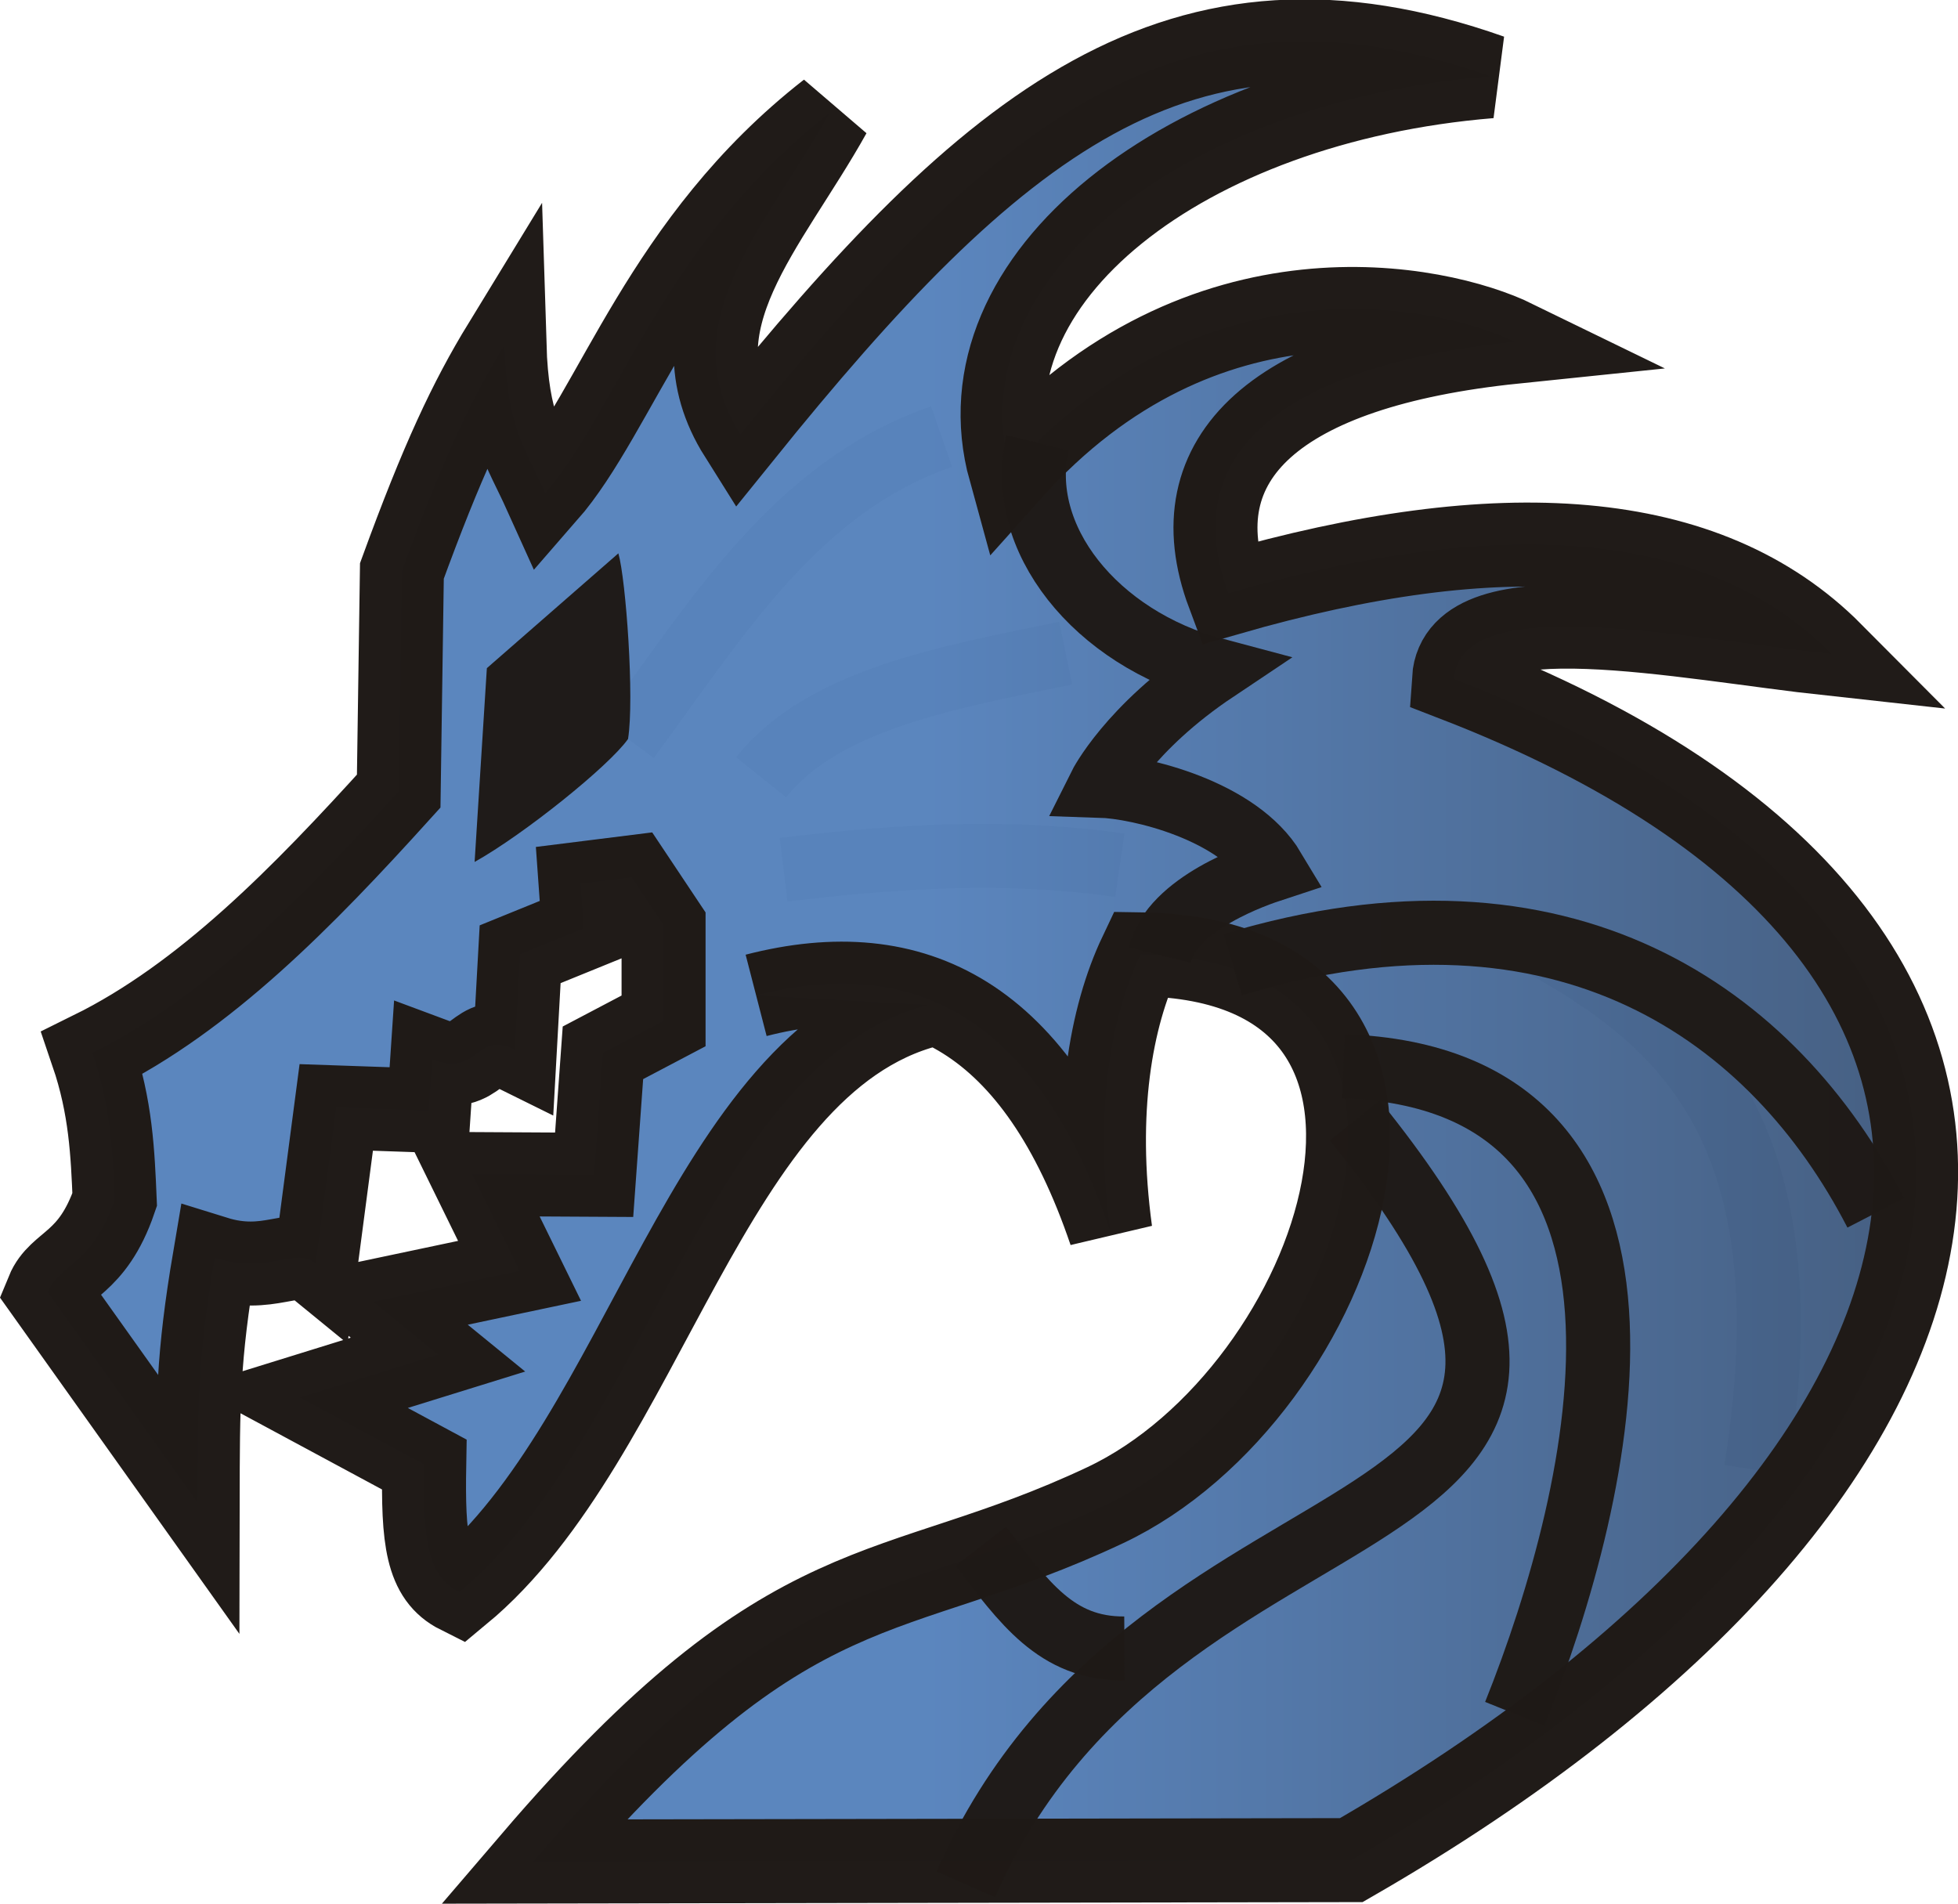 <?xml version="1.0" encoding="UTF-8" standalone="no"?>
<svg
   viewBox="0 0 158.848 154.438"
   version="1.1"
   id="svg7"
   sodipodi:docname="w+r.svg"
   width="158.848"
   height="154.438"
   inkscape:version="1.3.2 (091e20ef0f, 2023-11-25)"
   xmlns:inkscape="http://www.inkscape.org/namespaces/inkscape"
   xmlns:sodipodi="http://sodipodi.sourceforge.net/DTD/sodipodi-0.dtd"
   xmlns="http://www.w3.org/2000/svg"
   xmlns:svg="http://www.w3.org/2000/svg">
  <defs
     id="defs7">
    <linearGradient
       id="a"
       gradientUnits="userSpaceOnUse"
       x1="23.898"
       x2="85.692"
       y1="24.666"
       y2="24.666"
       gradientTransform="matrix(3.543,0,0,3.543,-9.161,-10.181)">
      <stop
         offset="0"
         stop-color="#fae4ed"
         id="stop1"
         style="stop-color:#5984bd;stop-opacity:1;" />
      <stop
         offset="1"
         stop-color="#1f1a17"
         stop-opacity=".992"
         id="stop2" />
    </linearGradient>
  </defs>
  <sodipodi:namedview
     id="namedview7"
     pagecolor="#ffffff"
     bordercolor="#000000"
     borderopacity="0.25"
     inkscape:showpageshadow="2"
     inkscape:pageopacity="0.0"
     inkscape:pagecheckerboard="0"
     inkscape:deskcolor="#d1d1d1"
     inkscape:zoom="7.3362328"
     inkscape:cx="52.820025"
     inkscape:cy="98.074859"
     inkscape:window-width="3840"
     inkscape:window-height="2160"
     inkscape:window-x="0"
     inkscape:window-y="0"
     inkscape:window-maximized="1"
     inkscape:current-layer="svg7" />
  <g
     fill="none"
     id="g8"
     transform="matrix(3.543,0,0,3.543,-9.161,-10.181)">
    <path
       d="m 26.341,13.009 c -0.514,2.169 1.319,4.478 4.075,5.207 -1.981,1.325 -2.641,2.646 -2.641,2.646 0.889,0.028 3.159,0.56 3.968,1.911 -0.375,0.123 -2.318,0.771 -2.607,1.969"
       opacity="0.99"
       stroke="#000000"
       stroke-width="1.467"
       id="path2" />
    <path
       d="m 30.811,24.959 c 7.613,-2.295 12.386,1.15 14.724,5.683"
       opacity="0.99"
       stroke="#000000"
       stroke-width="1.467"
       id="path3" />
    <path
       d="m 33.342,27.284 c 8.205,0.286 5.972,9.73 3.927,14.828"
       opacity="0.99"
       stroke="#000000"
       stroke-width="1.467"
       id="path4" />
    <path
       d="m 37.785,24.443 c 3.396,1.847 6.235,4.4 5.011,12.09"
       opacity="0.99"
       stroke="#000000"
       stroke-width="1.467"
       id="path5" />
    <path
       d="m 16.965,19.793 c 2.032,-2.742 3.831,-5.763 7.181,-6.923"
       opacity="0.99"
       stroke="#000000"
       stroke-width="1.467"
       id="path6" />
    <path
       d="m 20.529,22.789 c 2.566,-0.311 5.132,-0.476 7.698,-0.103"
       opacity="0.99"
       stroke="#000000"
       stroke-width="1.467"
       id="path7" />
    <path
       d="m 20.013,20.671 c 1.413,-1.768 4.223,-2.279 6.975,-2.842"
       opacity="0.99"
       stroke="#000000"
       stroke-width="1.467"
       id="path8" />
  </g>
  <path
     d="m 75.323,81.527 c -18.027,4.633 -22.929,35.125 -38.058,47.637 -2.627,-1.315 -2.955,-4.256 -2.848,-10.356 l -10.097,-5.437 11.213,-3.477 -5.259,-4.29 11.876,-2.506 -3.85,-7.85 9.902,0.055 0.713,-9.893 4.919,-2.589 v -7.767 l -2.589,-3.883 -4.142,0.518 0.259,3.625 -5.164,2.1 -0.43,7.741 c -3.232,-1.6 -2.835,2.244 -6.703,0.8 l -0.278,4.145 -7.508,-0.259 -1.665,12.658 c -1.694,-1.381 -3.752,0.929 -8.192,-0.451 -1.376,8.112 -1.372,11.757 -1.387,19.869 L 3.867,104.827 c 0.964,-2.346 3.596,-2.137 5.437,-7.508 -0.161,-3.748 -0.305,-7.488 -1.812,-11.909 9.139,-4.512 17.076,-12.633 24.854,-21.23 l 0.259,-17.864 c 3.258,-8.918 5.516,-13.747 8.32,-18.334 0.205,6.635 1.62,8.258 3.311,12.004 5.792,-6.631 9.617,-20.341 23.083,-30.838 C 62.189,18.355 54.343,26.131 60.069,35.236 80.462,9.953 95.712,-2.7 120.889,6.187 96.042,8.224 77.671,22.596 81.961,38.132 c 15.611,-17.442 34.756,-13.403 40.898,-10.407 -19.375,2.001 -27.298,9.427 -23.2,20.403 21.936,-6.301 38.729,-5.343 48.932,4.919 -12.287,-1.342 -30.16,-5.152 -30.631,2.04 56.318,21.732 45.614,64.756 -8.332,95.817 l -66.362,0.114 c 21.178,-24.729 28.748,-20.598 46.377,-28.898 19.311,-9.092 31.213,-44.309 2.887,-44.701 -2.407,5.069 -3.781,12.729 -2.449,22.489 -5.912,-17.388 -15.928,-22.465 -28.738,-19.158"
     fill="url(#a)"
     opacity="0.99"
     stroke="#1f1a17"
     stroke-width="6.815"
     id="path9"
     style="fill:url(#a)" />
  <path
     d="m 84.177,35.913 c -1.822,7.685 4.674,15.866 14.438,18.45 -7.021,4.694 -9.358,9.375 -9.358,9.375 3.149,0.1 11.194,1.983 14.06,6.772 -1.328,0.436 -8.212,2.731 -9.238,6.975"
     fill="none"
     opacity="0.99"
     stroke="#1f1a17"
     stroke-opacity="0.992"
     stroke-width="5.199"
     id="path10" />
  <path
     d="m 100.014,78.259 c 26.976,-8.13 43.889,4.076 52.175,20.138"
     fill="none"
     opacity="0.99"
     stroke="#1f1a17"
     stroke-opacity="0.992"
     stroke-width="5.199"
     id="path11" />
  <path
     d="m 108.984,86.498 c 29.072,1.014 21.16,34.476 13.913,52.541"
     fill="none"
     opacity="0.99"
     stroke="#1f1a17"
     stroke-opacity="0.992"
     stroke-width="5.199"
     id="path12" />
  <path
     d="m 50.168,44.89 -10.67,9.315 -0.994,15.721 c 4.007,-2.238 10.912,-7.791 12.447,-9.974 0.527,-3.26 -0.172,-12.94 -0.783,-15.062 z"
     fill="#1f1a17"
     fill-opacity="0.992"
     opacity="0.99"
     id="path13"
     style="stroke-width:3.543" />
  <path
     d="M 109.899,90.891 C 139.872,128.008 94.197,116.801 78.349,152.872"
     fill="none"
     opacity="0.99"
     stroke="#1f1a17"
     stroke-opacity="0.992"
     stroke-width="5.199"
     id="path14" />
  <path
     d="m 79.566,125.44 c 3.517,4.543 6.106,8.336 11.66,8.296"
     fill="none"
     opacity="0.99"
     stroke="#1f1a17"
     stroke-opacity="0.992"
     stroke-width="5.199"
     id="path15" />
  <path
     style="font-variation-settings:'wdth' 80, 'wght' 749;fill:none;stroke-width:0.136"
     d="m 37.983,123.366 c -0.049,-0.128 -0.091,-1.684 -0.092,-3.458 l -0.003,-3.226 -2.302,-1.222 -2.302,-1.222 4.589,-1.415 c 2.524,-0.778 4.638,-1.461 4.698,-1.517 0.06,-0.056 -0.904,-0.923 -2.142,-1.927 -1.693,-1.373 -2.193,-1.846 -2.017,-1.908 0.129,-0.045 2.105,-0.47 4.392,-0.944 2.287,-0.474 4.212,-0.909 4.278,-0.966 0.066,-0.058 -0.62,-1.611 -1.525,-3.453 l -1.646,-3.349 h 3.738 3.738 l 0.062,-0.307 c 0.059,-0.294 0.769,-10.158 0.764,-10.614 -0.002,-0.149 0.818,-0.651 2.519,-1.542 l 2.522,-1.321 V 79.429 73.886 l -2.147,-3.229 c -1.963,-2.952 -2.176,-3.224 -2.488,-3.17 -0.187,0.032 -2.332,0.306 -4.765,0.608 -2.433,0.302 -4.431,0.562 -4.439,0.577 -0.008,0.016 0.055,0.98 0.141,2.142 0.086,1.162 0.121,2.153 0.077,2.201 -0.043,0.049 -1.091,0.498 -2.328,0.999 -1.237,0.501 -2.294,0.953 -2.348,1.006 -0.055,0.052 -0.164,1.32 -0.244,2.817 -0.179,3.375 -0.239,3.881 -0.462,3.881 -0.096,0 -0.535,0.232 -0.975,0.517 l -0.801,0.517 -2.254,-0.839 -2.254,-0.839 -0.09,0.766 c -0.049,0.421 -0.134,1.614 -0.188,2.651 -0.07,1.343 -0.15,1.905 -0.275,1.953 -0.097,0.037 -1.73,0.01 -3.628,-0.06 -1.898,-0.07 -3.473,-0.11 -3.5,-0.088 -0.044,0.037 -1.644,11.926 -1.652,12.279 -0.005,0.224 -1.814,0.502 -2.721,0.419 -0.417,-0.038 -1.766,-0.382 -2.998,-0.764 -1.232,-0.382 -2.251,-0.68 -2.265,-0.662 -0.014,0.018 -0.308,1.811 -0.654,3.985 -0.597,3.75 -0.909,6.104 -1.144,8.611 l -0.104,1.114 -2.202,-3.088 -2.202,-3.088 0.907,-0.957 c 1.409,-1.486 2.454,-3.223 3.228,-5.369 l 0.351,-0.973 -0.144,-2.487 c -0.16,-2.761 -0.435,-5.145 -0.802,-6.957 l -0.243,-1.198 0.827,-0.497 C 18.858,82.817 25.004,77.372 33.82,67.74 l 1.991,-2.175 0.135,-9.337 0.135,-9.337 0.917,-2.385 c 0.925,-2.407 2.39,-6.011 2.491,-6.13 0.092,-0.107 0.243,0.199 2.033,4.124 0.95,2.083 1.77,3.77 1.821,3.749 0.107,-0.044 3.444,-3.871 4.389,-5.035 1.207,-1.484 2.942,-4.276 5.7,-9.171 l 1.147,-2.036 0.23,1.168 c 0.318,1.618 0.599,2.535 1.14,3.722 0.493,1.081 3.613,6.202 3.779,6.202 0.054,0 1.126,-1.273 2.383,-2.828 5.477,-6.782 9.278,-11.161 12.75,-14.687 l 2.281,-2.317 -0.003,8.042 -0.003,8.042 -0.474,-1.295 c -0.26,-0.712 -0.559,-1.479 -0.664,-1.704 -0.105,-0.225 -0.233,-0.578 -0.284,-0.785 -0.052,-0.207 -0.148,-0.41 -0.214,-0.45 -0.183,-0.113 -2.454,0.823 -4.212,1.736 -6.436,3.342 -11.478,8.385 -19.298,19.302 l -0.808,1.128 -0.09,-2.219 c -0.049,-1.22 -0.16,-2.955 -0.246,-3.854 -0.153,-1.6 -0.536,-4.318 -0.62,-4.407 -0.023,-0.025 -2.471,2.078 -5.439,4.673 -4.278,3.74 -5.396,4.786 -5.396,5.043 0,0.179 -0.217,3.712 -0.481,7.852 -0.265,4.14 -0.454,7.554 -0.42,7.588 0.095,0.095 2.562,-1.492 4.358,-2.803 2.488,-1.817 5.314,-4.17 6.858,-5.713 l 1.399,-1.398 0.962,0.702 c 0.529,0.386 0.984,0.678 1.011,0.648 0.027,-0.029 1.383,-1.894 3.014,-4.143 4.608,-6.354 6.335,-8.509 9.054,-11.295 2.123,-2.176 3.828,-3.618 5.914,-5.003 1.647,-1.094 3.935,-2.295 5.011,-2.632 0.33,-0.103 0.708,-0.233 0.84,-0.287 0.227,-0.094 0.238,0.274 0.204,7.092 l -0.035,7.191 -2.389,0.7 c -5.759,1.687 -9.206,3.303 -12.221,5.727 -1.018,0.819 -2.634,2.452 -2.634,2.663 0,0.103 3.772,3.138 3.899,3.138 0.048,0 0.485,-0.402 0.972,-0.893 1.49,-1.505 3.714,-2.918 6.17,-3.92 1.701,-0.694 3.865,-1.412 5.146,-1.708 l 1.125,-0.259 v 4.537 4.537 l -1.125,0.08 c -0.619,0.044 -2.137,0.145 -3.374,0.226 -2.328,0.151 -5.083,0.398 -7.736,0.694 -1.509,0.168 -1.533,0.176 -1.532,0.518 0.002,0.428 0.519,4.661 0.576,4.719 0.023,0.023 1.052,-0.073 2.288,-0.213 3.973,-0.451 8.733,-0.777 10.323,-0.708 l 0.579,0.025 v 2.929 2.929 l -0.877,-0.33 c -1.116,-0.42 -3.39,-0.986 -4.712,-1.172 -1.345,-0.19 -5.065,-0.189 -6.611,0.002 -1.114,0.137 -4.417,0.763 -4.508,0.854 -0.032,0.032 1.05,4.319 1.562,6.19 l 0.155,0.566 0.714,-0.177 c 1.659,-0.411 1.662,-0.498 -0.045,1.249 -2.405,2.461 -4.395,5.057 -6.83,8.905 -1.587,2.507 -2.869,4.767 -6.11,10.768 -5.341,9.89 -7.461,13.352 -10.339,16.888 -0.573,0.704 -1.14,1.402 -1.26,1.55 -0.199,0.246 -0.225,0.25 -0.307,0.037 z"
     id="path22" />
  <path
     style="font-variation-settings:'wdth' 80, 'wght' 749;fill:none;stroke-width:0.136"
     d="m 37.983,123.366 c -0.049,-0.128 -0.091,-1.684 -0.092,-3.458 l -0.003,-3.226 -2.302,-1.222 -2.302,-1.222 4.589,-1.415 c 2.524,-0.778 4.638,-1.461 4.698,-1.517 0.06,-0.056 -0.904,-0.923 -2.142,-1.927 -1.693,-1.373 -2.193,-1.846 -2.017,-1.908 0.129,-0.045 2.105,-0.47 4.392,-0.944 2.287,-0.474 4.212,-0.909 4.278,-0.966 0.066,-0.058 -0.62,-1.611 -1.525,-3.453 l -1.646,-3.349 h 3.738 3.738 l 0.062,-0.307 c 0.059,-0.294 0.769,-10.158 0.764,-10.614 -0.002,-0.149 0.818,-0.651 2.519,-1.542 l 2.522,-1.321 V 79.429 73.886 l -2.147,-3.229 c -1.963,-2.952 -2.176,-3.224 -2.488,-3.17 -0.187,0.032 -2.332,0.306 -4.765,0.608 -2.433,0.302 -4.431,0.562 -4.439,0.577 -0.008,0.016 0.055,0.98 0.141,2.142 0.086,1.162 0.121,2.153 0.077,2.201 -0.043,0.049 -1.091,0.498 -2.328,0.999 -1.237,0.501 -2.294,0.953 -2.348,1.006 -0.055,0.052 -0.164,1.32 -0.244,2.817 -0.179,3.375 -0.239,3.881 -0.462,3.881 -0.096,0 -0.535,0.232 -0.975,0.517 l -0.801,0.517 -2.254,-0.839 -2.254,-0.839 -0.09,0.766 c -0.049,0.421 -0.134,1.614 -0.188,2.651 -0.07,1.343 -0.15,1.905 -0.275,1.953 -0.097,0.037 -1.73,0.01 -3.628,-0.06 -1.898,-0.07 -3.473,-0.11 -3.5,-0.088 -0.044,0.037 -1.644,11.926 -1.652,12.279 -0.005,0.224 -1.814,0.502 -2.721,0.419 -0.417,-0.038 -1.766,-0.382 -2.998,-0.764 -1.232,-0.382 -2.251,-0.68 -2.265,-0.662 -0.014,0.018 -0.308,1.811 -0.654,3.985 -0.597,3.75 -0.909,6.104 -1.144,8.611 l -0.104,1.114 -2.202,-3.088 -2.202,-3.088 0.907,-0.957 c 1.409,-1.486 2.454,-3.223 3.228,-5.369 l 0.351,-0.973 -0.144,-2.487 c -0.16,-2.761 -0.435,-5.145 -0.802,-6.957 l -0.243,-1.198 0.827,-0.497 C 18.858,82.817 25.004,77.372 33.82,67.74 l 1.991,-2.175 0.135,-9.337 0.135,-9.337 0.917,-2.385 c 0.925,-2.407 2.39,-6.011 2.491,-6.13 0.092,-0.107 0.243,0.199 2.033,4.124 0.95,2.083 1.77,3.77 1.821,3.749 0.107,-0.044 3.444,-3.871 4.389,-5.035 1.207,-1.484 2.942,-4.276 5.7,-9.171 l 1.147,-2.036 0.23,1.168 c 0.318,1.618 0.599,2.535 1.14,3.722 0.493,1.081 3.613,6.202 3.779,6.202 0.054,0 1.126,-1.273 2.383,-2.828 5.477,-6.782 9.278,-11.161 12.75,-14.687 l 2.281,-2.317 -0.003,8.042 -0.003,8.042 -0.474,-1.295 c -0.26,-0.712 -0.559,-1.479 -0.664,-1.704 -0.105,-0.225 -0.233,-0.578 -0.284,-0.785 -0.052,-0.207 -0.148,-0.41 -0.214,-0.45 -0.183,-0.113 -2.454,0.823 -4.212,1.736 -6.436,3.342 -11.478,8.385 -19.298,19.302 l -0.808,1.128 -0.09,-2.219 c -0.049,-1.22 -0.16,-2.955 -0.246,-3.854 -0.153,-1.6 -0.536,-4.318 -0.62,-4.407 -0.023,-0.025 -2.471,2.078 -5.439,4.673 -4.278,3.74 -5.396,4.786 -5.396,5.043 0,0.179 -0.217,3.712 -0.481,7.852 -0.265,4.14 -0.454,7.554 -0.42,7.588 0.095,0.095 2.562,-1.492 4.358,-2.803 2.488,-1.817 5.314,-4.17 6.858,-5.713 l 1.399,-1.398 0.962,0.702 c 0.529,0.386 0.984,0.678 1.011,0.648 0.027,-0.029 1.383,-1.894 3.014,-4.143 4.608,-6.354 6.335,-8.509 9.054,-11.295 2.123,-2.176 3.828,-3.618 5.914,-5.003 1.647,-1.094 3.935,-2.295 5.011,-2.632 0.33,-0.103 0.708,-0.233 0.84,-0.287 0.227,-0.094 0.238,0.274 0.204,7.092 l -0.035,7.191 -2.389,0.7 c -5.759,1.687 -9.206,3.303 -12.221,5.727 -1.018,0.819 -2.634,2.452 -2.634,2.663 0,0.103 3.772,3.138 3.899,3.138 0.048,0 0.485,-0.402 0.972,-0.893 1.49,-1.505 3.714,-2.918 6.17,-3.92 1.701,-0.694 3.865,-1.412 5.146,-1.708 l 1.125,-0.259 v 4.537 4.537 l -1.125,0.08 c -0.619,0.044 -2.137,0.145 -3.374,0.226 -2.328,0.151 -5.083,0.398 -7.736,0.694 -1.509,0.168 -1.533,0.176 -1.532,0.518 0.002,0.428 0.519,4.661 0.576,4.719 0.023,0.023 1.052,-0.073 2.288,-0.213 3.973,-0.451 8.733,-0.777 10.323,-0.708 l 0.579,0.025 v 2.929 2.929 l -0.877,-0.33 c -1.116,-0.42 -3.39,-0.986 -4.712,-1.172 -1.345,-0.19 -5.065,-0.189 -6.611,0.002 -1.114,0.137 -4.417,0.763 -4.508,0.854 -0.032,0.032 1.05,4.319 1.562,6.19 l 0.155,0.566 0.714,-0.177 c 1.659,-0.411 1.662,-0.498 -0.045,1.249 -2.405,2.461 -4.395,5.057 -6.83,8.905 -1.587,2.507 -2.869,4.767 -6.11,10.768 -5.341,9.89 -7.461,13.352 -10.339,16.888 -0.573,0.704 -1.14,1.402 -1.26,1.55 -0.199,0.246 -0.225,0.25 -0.307,0.037 z"
     id="path23" />
  <path
     style="font-variation-settings:'wdth' 80, 'wght' 749;fill:none;stroke-width:0.136"
     d="m 37.983,123.366 c -0.049,-0.128 -0.091,-1.684 -0.092,-3.458 l -0.003,-3.226 -2.302,-1.222 -2.302,-1.222 4.589,-1.415 c 2.524,-0.778 4.638,-1.461 4.698,-1.517 0.06,-0.056 -0.904,-0.923 -2.142,-1.927 -1.693,-1.373 -2.193,-1.846 -2.017,-1.908 0.129,-0.045 2.105,-0.47 4.392,-0.944 2.287,-0.474 4.212,-0.909 4.278,-0.966 0.066,-0.058 -0.62,-1.611 -1.525,-3.453 l -1.646,-3.349 h 3.738 3.738 l 0.062,-0.307 c 0.059,-0.294 0.769,-10.158 0.764,-10.614 -0.002,-0.149 0.818,-0.651 2.519,-1.542 l 2.522,-1.321 V 79.429 73.886 l -2.147,-3.229 c -1.963,-2.952 -2.176,-3.224 -2.488,-3.17 -0.187,0.032 -2.332,0.306 -4.765,0.608 -2.433,0.302 -4.431,0.562 -4.439,0.577 -0.008,0.016 0.055,0.98 0.141,2.142 0.086,1.162 0.121,2.153 0.077,2.201 -0.043,0.049 -1.091,0.498 -2.328,0.999 -1.237,0.501 -2.294,0.953 -2.348,1.006 -0.055,0.052 -0.164,1.32 -0.244,2.817 -0.179,3.375 -0.239,3.881 -0.462,3.881 -0.096,0 -0.535,0.232 -0.975,0.517 l -0.801,0.517 -2.254,-0.839 -2.254,-0.839 -0.09,0.766 c -0.049,0.421 -0.134,1.614 -0.188,2.651 -0.07,1.343 -0.15,1.905 -0.275,1.953 -0.097,0.037 -1.73,0.01 -3.628,-0.06 -1.898,-0.07 -3.473,-0.11 -3.5,-0.088 -0.044,0.037 -1.644,11.926 -1.652,12.279 -0.005,0.224 -1.814,0.502 -2.721,0.419 -0.417,-0.038 -1.766,-0.382 -2.998,-0.764 -1.232,-0.382 -2.251,-0.68 -2.265,-0.662 -0.014,0.018 -0.308,1.811 -0.654,3.985 -0.597,3.75 -0.909,6.104 -1.144,8.611 l -0.104,1.114 -2.202,-3.088 -2.202,-3.088 0.907,-0.957 c 1.409,-1.486 2.454,-3.223 3.228,-5.369 l 0.351,-0.973 -0.144,-2.487 c -0.16,-2.761 -0.435,-5.145 -0.802,-6.957 l -0.243,-1.198 0.827,-0.497 C 18.858,82.817 25.004,77.372 33.82,67.74 l 1.991,-2.175 0.135,-9.337 0.135,-9.337 0.917,-2.385 c 0.925,-2.407 2.39,-6.011 2.491,-6.13 0.092,-0.107 0.243,0.199 2.033,4.124 0.95,2.083 1.77,3.77 1.821,3.749 0.107,-0.044 3.444,-3.871 4.389,-5.035 1.207,-1.484 2.942,-4.276 5.7,-9.171 l 1.147,-2.036 0.23,1.168 c 0.318,1.618 0.599,2.535 1.14,3.722 0.493,1.081 3.613,6.202 3.779,6.202 0.054,0 1.126,-1.273 2.383,-2.828 5.477,-6.782 9.278,-11.161 12.75,-14.687 l 2.281,-2.317 -0.003,8.042 -0.003,8.042 -0.474,-1.295 c -0.26,-0.712 -0.559,-1.479 -0.664,-1.704 -0.105,-0.225 -0.233,-0.578 -0.284,-0.785 -0.052,-0.207 -0.148,-0.41 -0.214,-0.45 -0.183,-0.113 -2.454,0.823 -4.212,1.736 -6.436,3.342 -11.478,8.385 -19.298,19.302 l -0.808,1.128 -0.09,-2.219 c -0.049,-1.22 -0.16,-2.955 -0.246,-3.854 -0.153,-1.6 -0.536,-4.318 -0.62,-4.407 -0.023,-0.025 -2.471,2.078 -5.439,4.673 -4.278,3.74 -5.396,4.786 -5.396,5.043 0,0.179 -0.217,3.712 -0.481,7.852 -0.265,4.14 -0.454,7.554 -0.42,7.588 0.095,0.095 2.562,-1.492 4.358,-2.803 2.488,-1.817 5.314,-4.17 6.858,-5.713 l 1.399,-1.398 0.962,0.702 c 0.529,0.386 0.984,0.678 1.011,0.648 0.027,-0.029 1.383,-1.894 3.014,-4.143 4.608,-6.354 6.335,-8.509 9.054,-11.295 2.123,-2.176 3.828,-3.618 5.914,-5.003 1.647,-1.094 3.935,-2.295 5.011,-2.632 0.33,-0.103 0.708,-0.233 0.84,-0.287 0.227,-0.094 0.238,0.274 0.204,7.092 l -0.035,7.191 -2.389,0.7 c -5.759,1.687 -9.206,3.303 -12.221,5.727 -1.018,0.819 -2.634,2.452 -2.634,2.663 0,0.103 3.772,3.138 3.899,3.138 0.048,0 0.485,-0.402 0.972,-0.893 1.49,-1.505 3.714,-2.918 6.17,-3.92 1.701,-0.694 3.865,-1.412 5.146,-1.708 l 1.125,-0.259 v 4.537 4.537 l -1.125,0.08 c -0.619,0.044 -2.137,0.145 -3.374,0.226 -2.328,0.151 -5.083,0.398 -7.736,0.694 -1.509,0.168 -1.533,0.176 -1.532,0.518 0.002,0.428 0.519,4.661 0.576,4.719 0.023,0.023 1.052,-0.073 2.288,-0.213 3.973,-0.451 8.733,-0.777 10.323,-0.708 l 0.579,0.025 v 2.929 2.929 l -0.877,-0.33 c -1.116,-0.42 -3.39,-0.986 -4.712,-1.172 -1.345,-0.19 -5.065,-0.189 -6.611,0.002 -1.114,0.137 -4.417,0.763 -4.508,0.854 -0.032,0.032 1.05,4.319 1.562,6.19 l 0.155,0.566 0.714,-0.177 c 1.659,-0.411 1.662,-0.498 -0.045,1.249 -2.405,2.461 -4.395,5.057 -6.83,8.905 -1.587,2.507 -2.869,4.767 -6.11,10.768 -5.341,9.89 -7.461,13.352 -10.339,16.888 -0.573,0.704 -1.14,1.402 -1.26,1.55 -0.199,0.246 -0.225,0.25 -0.307,0.037 z"
     id="path24" />
  <path
     style="font-variation-settings:'wdth' 80, 'wght' 749;fill:none;stroke-width:0.136"
     d="m 36.196,154.221 c 0.31,-0.512 7.796,-9.07 9.765,-11.164 6.63,-7.048 12.484,-11.673 18.785,-14.838 3.071,-1.542 5.476,-2.486 11.518,-4.52 11.964,-4.027 16.016,-6.197 20.439,-10.942 4.741,-5.086 7.894,-11.096 9.028,-17.204 0.345,-1.859 0.316,-5.111 -0.059,-6.624 -0.692,-2.793 -2.078,-4.749 -4.327,-6.109 -1.502,-0.908 -4.344,-1.771 -6.026,-1.829 l -0.648,-0.022 -0.248,0.75 c -0.372,1.126 -0.87,3.299 -1.124,4.907 -0.428,2.709 -0.417,9.535 0.02,12.274 l 0.077,0.483 -3.114,0.732 c -1.713,0.403 -3.183,0.756 -3.268,0.786 -0.084,0.03 -0.196,-0.119 -0.249,-0.329 -0.36,-1.448 -2.302,-5.764 -3.538,-7.865 -1.739,-2.954 -4.164,-5.645 -6.405,-7.106 L 75.671,84.848 74.809,85.172 c -2.487,0.936 -4.398,2.196 -6.637,4.375 -3.605,3.508 -6.348,7.603 -11.602,17.32 -3.755,6.945 -4.587,8.44 -6.105,10.973 -3.861,6.443 -7.363,10.796 -11.331,14.083 l -1.417,1.174 -1.513,-0.774 c -3.159,-1.616 -4.512,-3.787 -4.981,-7.99 -0.08,-0.717 -0.147,-1.811 -0.149,-2.433 l -0.003,-1.13 -5.755,-3.09 c -3.165,-1.7 -5.786,-3.059 -5.824,-3.022 -0.038,0.038 -0.1,4.003 -0.137,8.812 l -0.068,8.743 L 9.698,118.745 0.108,105.276 0.543,104.231 c 0.721,-1.734 1.057,-2.2 2.866,-3.975 1.366,-1.341 1.82,-1.882 2.13,-2.539 L 5.933,96.882 5.829,94.991 C 5.628,91.327 5.146,88.839 3.961,85.34 3.658,84.446 3.425,83.702 3.443,83.688 3.461,83.673 4.582,83.104 5.934,82.424 12.715,79.012 18.61,74.141 27.296,64.773 l 1.738,-1.874 0.005,-1.529 c 0.003,-0.841 0.061,-4.719 0.128,-8.617 l 0.122,-7.088 0.964,-2.568 C 33.479,34.502 35.077,31.251 40.29,22.674 l 3.534,-5.815 0.088,0.839 c 0.049,0.462 0.159,3.262 0.245,6.224 0.086,2.961 0.216,5.906 0.289,6.543 0.183,1.589 0.398,2.607 0.534,2.523 0.062,-0.039 0.958,-1.558 1.991,-3.376 4.141,-7.291 6.905,-11.454 10.067,-15.164 2.558,-3.001 7.893,-7.99 8.289,-7.751 0.094,0.057 1.227,1.012 2.518,2.123 l 2.347,2.021 -0.701,1.19 c -0.385,0.655 -1.57,2.57 -2.632,4.257 -2.281,3.622 -2.8,4.508 -3.736,6.381 -0.875,1.748 -1.488,3.554 -1.59,4.683 l -0.078,0.863 0.454,-0.486 c 0.25,-0.267 1.41,-1.586 2.578,-2.931 C 77.825,9.447 88.285,2.342 100.418,0.395 c 1.826,-0.293 6.935,-0.405 9.12,-0.2 3.367,0.317 7.268,1.148 10.756,2.293 0.9,0.295 1.628,0.592 1.619,0.66 -0.009,0.068 -0.188,1.503 -0.398,3.19 -0.209,1.687 -0.4,3.092 -0.424,3.122 -0.024,0.03 -1.041,0.167 -2.26,0.305 -15.171,1.708 -28.127,8.635 -32.527,17.391 -0.576,1.147 -1.312,3.151 -1.199,3.265 0.035,0.035 0.643,-0.367 1.352,-0.892 5.306,-3.936 11.14,-6.37 17.753,-7.408 1.615,-0.253 2.463,-0.299 5.521,-0.297 4.089,0.003 6.029,0.226 9.341,1.075 2.678,0.686 3.964,1.223 10.138,4.226 l 5.601,2.725 -6.849,0.71 c -7.44,0.771 -10.17,1.164 -13.14,1.889 -6.944,1.696 -11.216,4.416 -12.477,7.943 -0.298,0.835 -0.522,3.567 -0.292,3.567 0.07,0 1.289,-0.272 2.71,-0.604 18.996,-4.441 32.753,-3.007 42.863,4.468 1.52,1.124 9.944,9.402 9.634,9.467 -0.272,0.057 -10.598,-1.102 -15.563,-1.747 -5.167,-0.671 -8.477,-1.041 -10.905,-1.22 -2.46,-0.181 -5.751,-0.184 -5.861,-0.005 -0.046,0.075 -0.016,0.136 0.067,0.136 0.229,0 4.669,2.167 6.57,3.207 8.73,4.773 15.039,9.904 19.714,16.032 3.974,5.209 6.394,10.968 7.268,17.293 0.225,1.631 0.227,6.456 0.003,8.179 -0.918,7.063 -3.646,13.962 -8.246,20.855 -7.883,11.813 -20.693,22.998 -37.946,33.132 l -1.8,1.058 -37.239,0.101 c -31.895,0.086 -37.222,0.073 -37.123,-0.09 z m 45.317,-1.989 c 0.412,-0.869 1.15,-2.261 1.639,-3.094 l 0.889,-1.514 12.469,-0.068 12.469,-0.068 1.908,-1.172 c 3.847,-2.362 7.041,-4.459 10.397,-6.825 l 0.991,-0.699 1.497,0.587 c 0.824,0.323 1.522,0.562 1.553,0.531 0.058,-0.058 1.427,-3.66 1.704,-4.486 0.115,-0.342 0.494,-0.748 1.335,-1.431 4.634,-3.764 9.957,-9.117 13.245,-13.322 1.145,-1.464 1.109,-1.447 2.525,-1.186 0.433,0.08 0.816,0.118 0.85,0.084 0.034,-0.034 0.197,-1.066 0.362,-2.293 l 0.3,-2.231 0.836,-1.431 c 1.732,-2.966 3.115,-6.018 4.045,-8.928 0.526,-1.648 1.127,-4.208 1.265,-5.396 l 0.089,-0.761 1.279,-0.635 c 0.703,-0.349 1.279,-0.686 1.279,-0.748 0,-0.127 -1.85,-3.362 -2.208,-3.86 -0.222,-0.309 -0.232,-0.233 -0.239,1.805 -0.004,1.17 -0.047,2.416 -0.095,2.768 -0.087,0.634 -0.098,0.646 -1.051,1.126 -0.53,0.267 -0.983,0.426 -1.007,0.353 -0.116,-0.347 -1.543,-2.735 -2.547,-4.262 -2.917,-4.436 -6.685,-8.268 -10.914,-11.102 -2.854,-1.913 -7.338,-3.86 -10.837,-4.706 -4.867,-1.177 -10.476,-1.363 -16.182,-0.536 l -1.974,0.286 -0.429,-0.407 c -1.014,-0.961 -2.843,-2.043 -4.789,-2.832 l -1.088,-0.441 0.543,-0.146 c 2.806,-0.754 6.621,-1.47 9.676,-1.817 2.253,-0.256 8.315,-0.213 10.496,0.075 7.108,0.937 13.319,3.354 18.743,7.293 3.923,2.849 7.388,6.417 10.404,10.711 1.187,1.691 1.204,1.679 0.838,-0.604 -1.473,-9.178 -7.471,-17.199 -18.077,-24.174 -4.674,-3.074 -9.357,-5.438 -16.132,-8.144 l -2.999,-1.198 0.047,-1.524 c 0.028,-0.89 0.147,-1.883 0.287,-2.388 0.808,-2.915 3.396,-4.824 7.572,-5.585 0.675,-0.123 1.257,-0.256 1.295,-0.296 0.084,-0.088 -3.187,0.064 -5.316,0.248 -3.491,0.302 -8.094,1.084 -12.404,2.108 -3.181,0.756 -6.999,1.863 -6.796,1.971 0.102,0.054 1.289,0.388 2.638,0.742 1.349,0.354 2.496,0.684 2.547,0.733 0.052,0.049 -1.139,0.917 -2.645,1.929 -1.506,1.012 -3.287,2.261 -3.958,2.775 -1.194,0.915 -4.055,3.571 -4.055,3.764 0,0.054 0.506,0.236 1.125,0.405 1.484,0.406 3.604,1.251 4.873,1.942 2.835,1.545 4.541,3.17 6.173,5.877 0.578,0.96 1.052,1.788 1.052,1.84 0,0.053 -0.995,0.42 -2.212,0.816 -2.817,0.918 -5.874,2.345 -5.021,2.345 0.07,0 0.3,0.07 0.511,0.155 l 0.384,0.155 -0.702,0.22 -0.702,0.22 0.76,2.493 c 0.625,2.048 0.799,2.478 0.975,2.407 0.373,-0.15 4.258,-1.137 5.375,-1.365 l 1.071,-0.219 0.407,0.387 c 0.923,0.876 3.108,3.992 3.108,4.431 0,0.064 -0.429,0.076 -0.954,0.027 l -0.954,-0.089 v 0.748 c 0,0.411 -0.04,1.579 -0.089,2.596 l -0.089,1.848 1.077,0.087 c 2.109,0.17 2.114,0.069 -0.081,1.824 -1.754,1.403 -1.913,1.566 -1.749,1.792 0.099,0.137 0.835,1.107 1.634,2.157 0.8,1.049 1.621,2.16 1.824,2.467 0.204,0.308 0.415,0.56 0.469,0.56 0.203,0 0.59,-3.012 0.669,-5.204 l 0.082,-2.274 1.443,1.933 c 4.353,5.832 6.858,10.606 7.846,14.95 0.353,1.554 0.317,4.766 -0.069,6.202 -0.846,3.144 -3.001,6.097 -6.329,8.674 -1.935,1.499 -3.566,2.555 -9.024,5.842 -7.12,4.288 -10.196,6.374 -13.358,9.055 -3.185,2.701 -6.543,6.383 -8.493,9.313 l -0.748,1.125 h -2.91 c -1.601,0 -2.91,-0.029 -2.91,-0.063 0,-0.127 1.558,-2.63 2.463,-3.958 1.309,-1.92 2.937,-3.932 4.874,-6.024 l 1.665,-1.798 -1.177,-0.552 c -1.929,-0.904 -3.507,-2.152 -5.26,-4.161 -0.586,-0.672 -1.066,-1.259 -1.066,-1.304 0,-0.045 0.353,-0.193 0.784,-0.329 1.673,-0.526 4.123,-1.474 4.123,-1.596 0,-0.07 -0.126,-0.263 -0.281,-0.428 -0.154,-0.166 -0.842,-1.015 -1.528,-1.887 l -1.247,-1.586 -0.702,0.563 c -0.386,0.31 -1.29,1.021 -2.008,1.581 -0.775,0.603 -1.264,1.075 -1.202,1.159 0.057,0.078 0.51,0.669 1.007,1.315 l 0.904,1.174 -1.253,0.383 c -1.41,0.431 -5.528,1.874 -6.978,2.446 -4.927,1.943 -9.936,5.141 -14.705,9.387 -1.719,1.531 -5.809,5.558 -5.809,5.72 0,0.086 4.824,0.11 13.621,0.067 l 13.621,-0.065 -1.012,2.012 c -0.557,1.107 -1.011,2.063 -1.01,2.125 0.003,0.111 4.299,2.061 4.564,2.07 0.075,0.003 0.474,-0.706 0.886,-1.575 z m 9.678,-17.968 v -1.946 l 1.329,-1.012 c 3.177,-2.42 5.281,-3.793 11.931,-7.784 2.458,-1.475 5.034,-3.059 5.725,-3.521 2.832,-1.892 4.853,-3.736 5.942,-5.422 2.289,-3.542 1.294,-8.345 -3.164,-15.262 -0.942,-1.462 -0.816,-1.526 -1.442,0.735 -2.478,8.956 -9.031,17.941 -16.771,22.993 -2.162,1.411 -4.192,2.413 -8.112,4 -0.972,0.394 -1.787,0.775 -1.811,0.848 -0.058,0.174 1.46,1.573 2.345,2.161 0.896,0.595 2.056,1 3.157,1.103 l 0.871,0.081 v 0.504 c 0,0.462 -0.089,0.578 -1.066,1.396 -1.411,1.181 -2.75,2.426 -2.75,2.556 0,0.195 2.912,0.665 3.51,0.566 0.301,-0.05 0.307,-0.085 0.307,-1.997 z M 38.542,123.274 c 1.388,-1.531 3.597,-4.595 5.451,-7.557 1.149,-1.837 3.274,-5.611 5.825,-10.349 6.279,-11.66 8.975,-15.758 13.205,-20.072 1.028,-1.049 1.677,-1.806 1.547,-1.806 -0.123,0 -0.687,0.102 -1.252,0.226 -0.565,0.124 -1.047,0.201 -1.072,0.17 -0.024,-0.03 -0.403,-1.456 -0.841,-3.168 -0.646,-2.525 -0.761,-3.134 -0.611,-3.227 0.102,-0.063 1.018,-0.273 2.035,-0.467 6.969,-1.328 13.218,-0.152 18.27,3.436 1.283,0.911 3.963,3.44 5.005,4.723 l 0.545,0.671 0.232,-1.285 c 0.579,-3.206 1.376,-5.759 2.71,-8.679 l 0.825,-1.806 h 1.19 1.19 l -0.529,1.056 c -0.929,1.857 -1.08,1.659 1.784,2.34 1.358,0.323 2.489,0.565 2.513,0.538 0.024,-0.027 0.149,-0.256 0.277,-0.509 0.277,-0.544 1.231,-1.498 2.087,-2.087 0.493,-0.339 0.57,-0.444 0.399,-0.539 -0.35,-0.196 -3.331,-0.659 -4.931,-0.766 L 92.903,74.016 93.891,73.029 c 1.093,-1.092 2.432,-2.08 3.967,-2.928 l 1.01,-0.558 -0.329,-0.272 c -0.513,-0.424 -2.925,-1.538 -4.303,-1.988 -2.295,-0.749 -4.714,-1.085 -7.905,-1.1 l -1.111,-0.005 1.136,-2.212 c 1.535,-2.989 2.48,-4.288 4.912,-6.751 l 2.053,-2.079 -1.305,-0.739 c -2.098,-1.188 -3.652,-2.36 -5.255,-3.964 -2.091,-2.093 -3.238,-3.841 -4.559,-6.951 l -0.174,-0.409 -0.799,0.879 c -0.439,0.483 -0.824,0.851 -0.855,0.818 -0.12,-0.129 -1.982,-7.203 -2.15,-8.171 -0.288,-1.651 -0.224,-4.838 0.132,-6.642 1.127,-5.708 4.617,-11.051 10.124,-15.495 2.746,-2.217 6.904,-4.692 10.549,-6.28 2.765,-1.205 2.721,-1.18 1.908,-1.087 -2.407,0.274 -6.163,1.502 -9.201,3.01 -5.251,2.606 -9.551,5.901 -15.617,11.968 -4.472,4.473 -7.824,8.279 -13.692,15.543 l -2.691,3.331 -1.496,-2.412 c -1.652,-2.664 -2.088,-3.471 -2.587,-4.793 -0.387,-1.026 -0.849,-3.002 -0.853,-3.651 -0.002,-0.244 -0.049,-0.442 -0.105,-0.442 -0.056,6.38e-4 -0.946,1.488 -1.977,3.306 -2.08,3.665 -3.298,5.654 -4.406,7.192 -0.705,0.98 -4.767,5.758 -4.947,5.82 -0.047,0.016 -0.575,-1.057 -1.172,-2.385 -0.597,-1.328 -1.432,-3.149 -1.856,-4.045 l -0.77,-1.63 -0.207,0.403 c -0.307,0.598 -1.377,3.213 -2.45,5.992 l -0.948,2.454 -0.115,6.407 c -0.063,3.524 -0.12,7.725 -0.128,9.337 l -0.013,2.931 -2.057,2.249 c -8.184,8.949 -14.153,14.332 -19.991,18.027 -0.977,0.618 -1.87,1.186 -1.986,1.261 -0.188,0.122 -0.182,0.271 0.057,1.416 0.394,1.885 0.643,3.992 0.81,6.845 l 0.148,2.536 -0.548,1.419 c -0.712,1.844 -1.716,3.458 -2.96,4.76 -0.55,0.576 -1,1.082 -1,1.126 0,0.121 4.496,6.428 4.612,6.469 0.056,0.02 0.179,-0.87 0.275,-1.976 0.216,-2.504 0.415,-3.962 1.132,-8.317 0.312,-1.893 0.616,-3.442 0.677,-3.442 0.06,0 1.126,0.307 2.369,0.682 2.409,0.727 2.967,0.791 4.574,0.525 0.708,-0.117 0.948,-0.211 0.952,-0.375 0.011,-0.432 1.589,-12.15 1.643,-12.196 0.03,-0.026 1.643,0.011 3.583,0.082 2.536,0.093 3.554,0.088 3.62,-0.02 0.051,-0.082 0.162,-1.26 0.248,-2.619 0.086,-1.358 0.179,-2.493 0.208,-2.522 0.029,-0.029 1.048,0.316 2.265,0.766 l 2.212,0.819 0.434,-0.325 c 0.239,-0.179 0.691,-0.454 1.005,-0.612 0.679,-0.341 0.647,-0.188 0.858,-4.166 0.079,-1.495 0.158,-2.725 0.175,-2.735 0.017,-0.01 1.074,-0.437 2.349,-0.948 1.274,-0.512 2.356,-0.968 2.404,-1.013 0.048,-0.046 0.022,-1.018 -0.057,-2.162 -0.079,-1.143 -0.111,-2.111 -0.071,-2.151 0.076,-0.076 8.406,-1.151 8.935,-1.153 0.249,-9.46e-4 0.704,0.596 2.421,3.172 l 2.115,3.173 -0.036,5.429 -0.036,5.429 -2.487,1.315 -2.487,1.315 -0.011,0.545 c -0.006,0.3 -0.175,2.784 -0.376,5.521 l -0.365,4.975 -3.79,0.036 -3.79,0.036 0.095,0.305 c 0.052,0.167 0.791,1.697 1.642,3.399 0.851,1.702 1.502,3.119 1.447,3.149 -0.055,0.03 -2.109,0.476 -4.565,0.99 -2.456,0.515 -4.45,0.977 -4.43,1.028 0.02,0.051 1.033,0.905 2.253,1.899 1.22,0.994 2.201,1.823 2.181,1.842 -0.02,0.019 -2.061,0.662 -4.535,1.428 -2.474,0.766 -4.581,1.437 -4.683,1.491 -0.119,0.063 0.675,0.557 2.214,1.38 l 2.399,1.282 0.003,3.203 c 0.002,2.872 0.057,3.817 0.22,3.817 0.029,0 0.282,-0.254 0.563,-0.564 z m -14.565,-13.272 c 2.18,-0.675 3.961,-1.257 3.958,-1.295 -0.004,-0.037 -0.892,-0.774 -1.975,-1.636 -1.284,-1.023 -2.075,-1.562 -2.275,-1.553 -0.382,0.019 -3.429,0.367 -3.478,0.397 -0.048,0.031 -0.578,4.688 -0.578,5.084 0,0.202 0.069,0.301 0.192,0.273 0.106,-0.024 1.976,-0.596 4.156,-1.271 z m 4.438,-1.422 c 0.043,-0.07 0.016,-0.165 -0.06,-0.213 -0.076,-0.047 -0.139,0.01 -0.139,0.127 0,0.239 0.082,0.275 0.199,0.086 z m 4.981,-7.039 c 2.062,-0.43 3.775,-0.804 3.808,-0.831 0.032,-0.027 -0.734,-1.665 -1.704,-3.64 l -1.763,-3.59 -0.804,-0.088 c -0.442,-0.048 -1.242,-0.088 -1.778,-0.088 h -0.974 l -0.577,4.464 c -0.317,2.455 -0.575,4.517 -0.573,4.581 0.002,0.064 0.142,0.085 0.31,0.045 0.169,-0.04 1.994,-0.424 4.055,-0.853 z M 45.165,90.953 c 0.046,-0.544 0.185,-2.46 0.308,-4.26 0.124,-1.799 0.263,-3.31 0.31,-3.358 0.047,-0.048 1.113,-0.627 2.368,-1.287 l 2.283,-1.2 V 79.249 77.649 l -2.48,1.016 c -1.364,0.559 -2.494,1.029 -2.51,1.046 -0.016,0.016 -0.163,2.391 -0.326,5.278 -0.163,2.886 -0.312,5.264 -0.331,5.283 -0.019,0.019 -0.992,-0.423 -2.163,-0.982 l -2.128,-1.017 -0.769,0.463 c -0.423,0.255 -0.939,0.5 -1.146,0.546 -0.355,0.078 -0.382,0.138 -0.463,0.996 -0.047,0.502 -0.087,1.082 -0.087,1.288 l -9.69e-4,0.375 h 3.525 3.525 z M 98.909,51.827 c 0.032,-0.032 -0.312,-0.179 -0.763,-0.327 -0.878,-0.288 -0.944,-0.248 -0.69,0.42 0.13,0.341 0.137,0.343 0.763,0.154 0.348,-0.105 0.658,-0.216 0.69,-0.248 z m -1.761,-0.881 c -0.04,-0.131 -0.351,-1.036 -0.691,-2.011 -0.923,-2.646 -1.111,-3.71 -1.096,-6.202 0.011,-1.807 0.063,-2.301 0.36,-3.415 0.652,-2.442 1.746,-4.345 3.609,-6.278 1.356,-1.407 2.549,-2.34 4.401,-3.441 1.465,-0.872 1.388,-0.928 -0.681,-0.495 -5.577,1.167 -11.245,4.153 -15.649,8.245 -0.802,0.745 -0.983,0.862 -0.929,0.599 0.149,-0.723 0.219,-1.485 0.137,-1.485 -0.048,0 -1.157,-0.252 -2.464,-0.559 -1.307,-0.307 -2.409,-0.527 -2.448,-0.488 -0.325,0.325 -0.517,3.027 -0.327,4.595 0.174,1.43 0.531,2.995 0.684,2.995 0.054,0 1.044,-1.046 2.198,-2.325 l 2.099,-2.325 0.036,0.587 c 0.281,4.58 3.832,9.068 9.207,11.637 1.384,0.661 1.662,0.727 1.553,0.366 z"
     id="path25" />
</svg>
